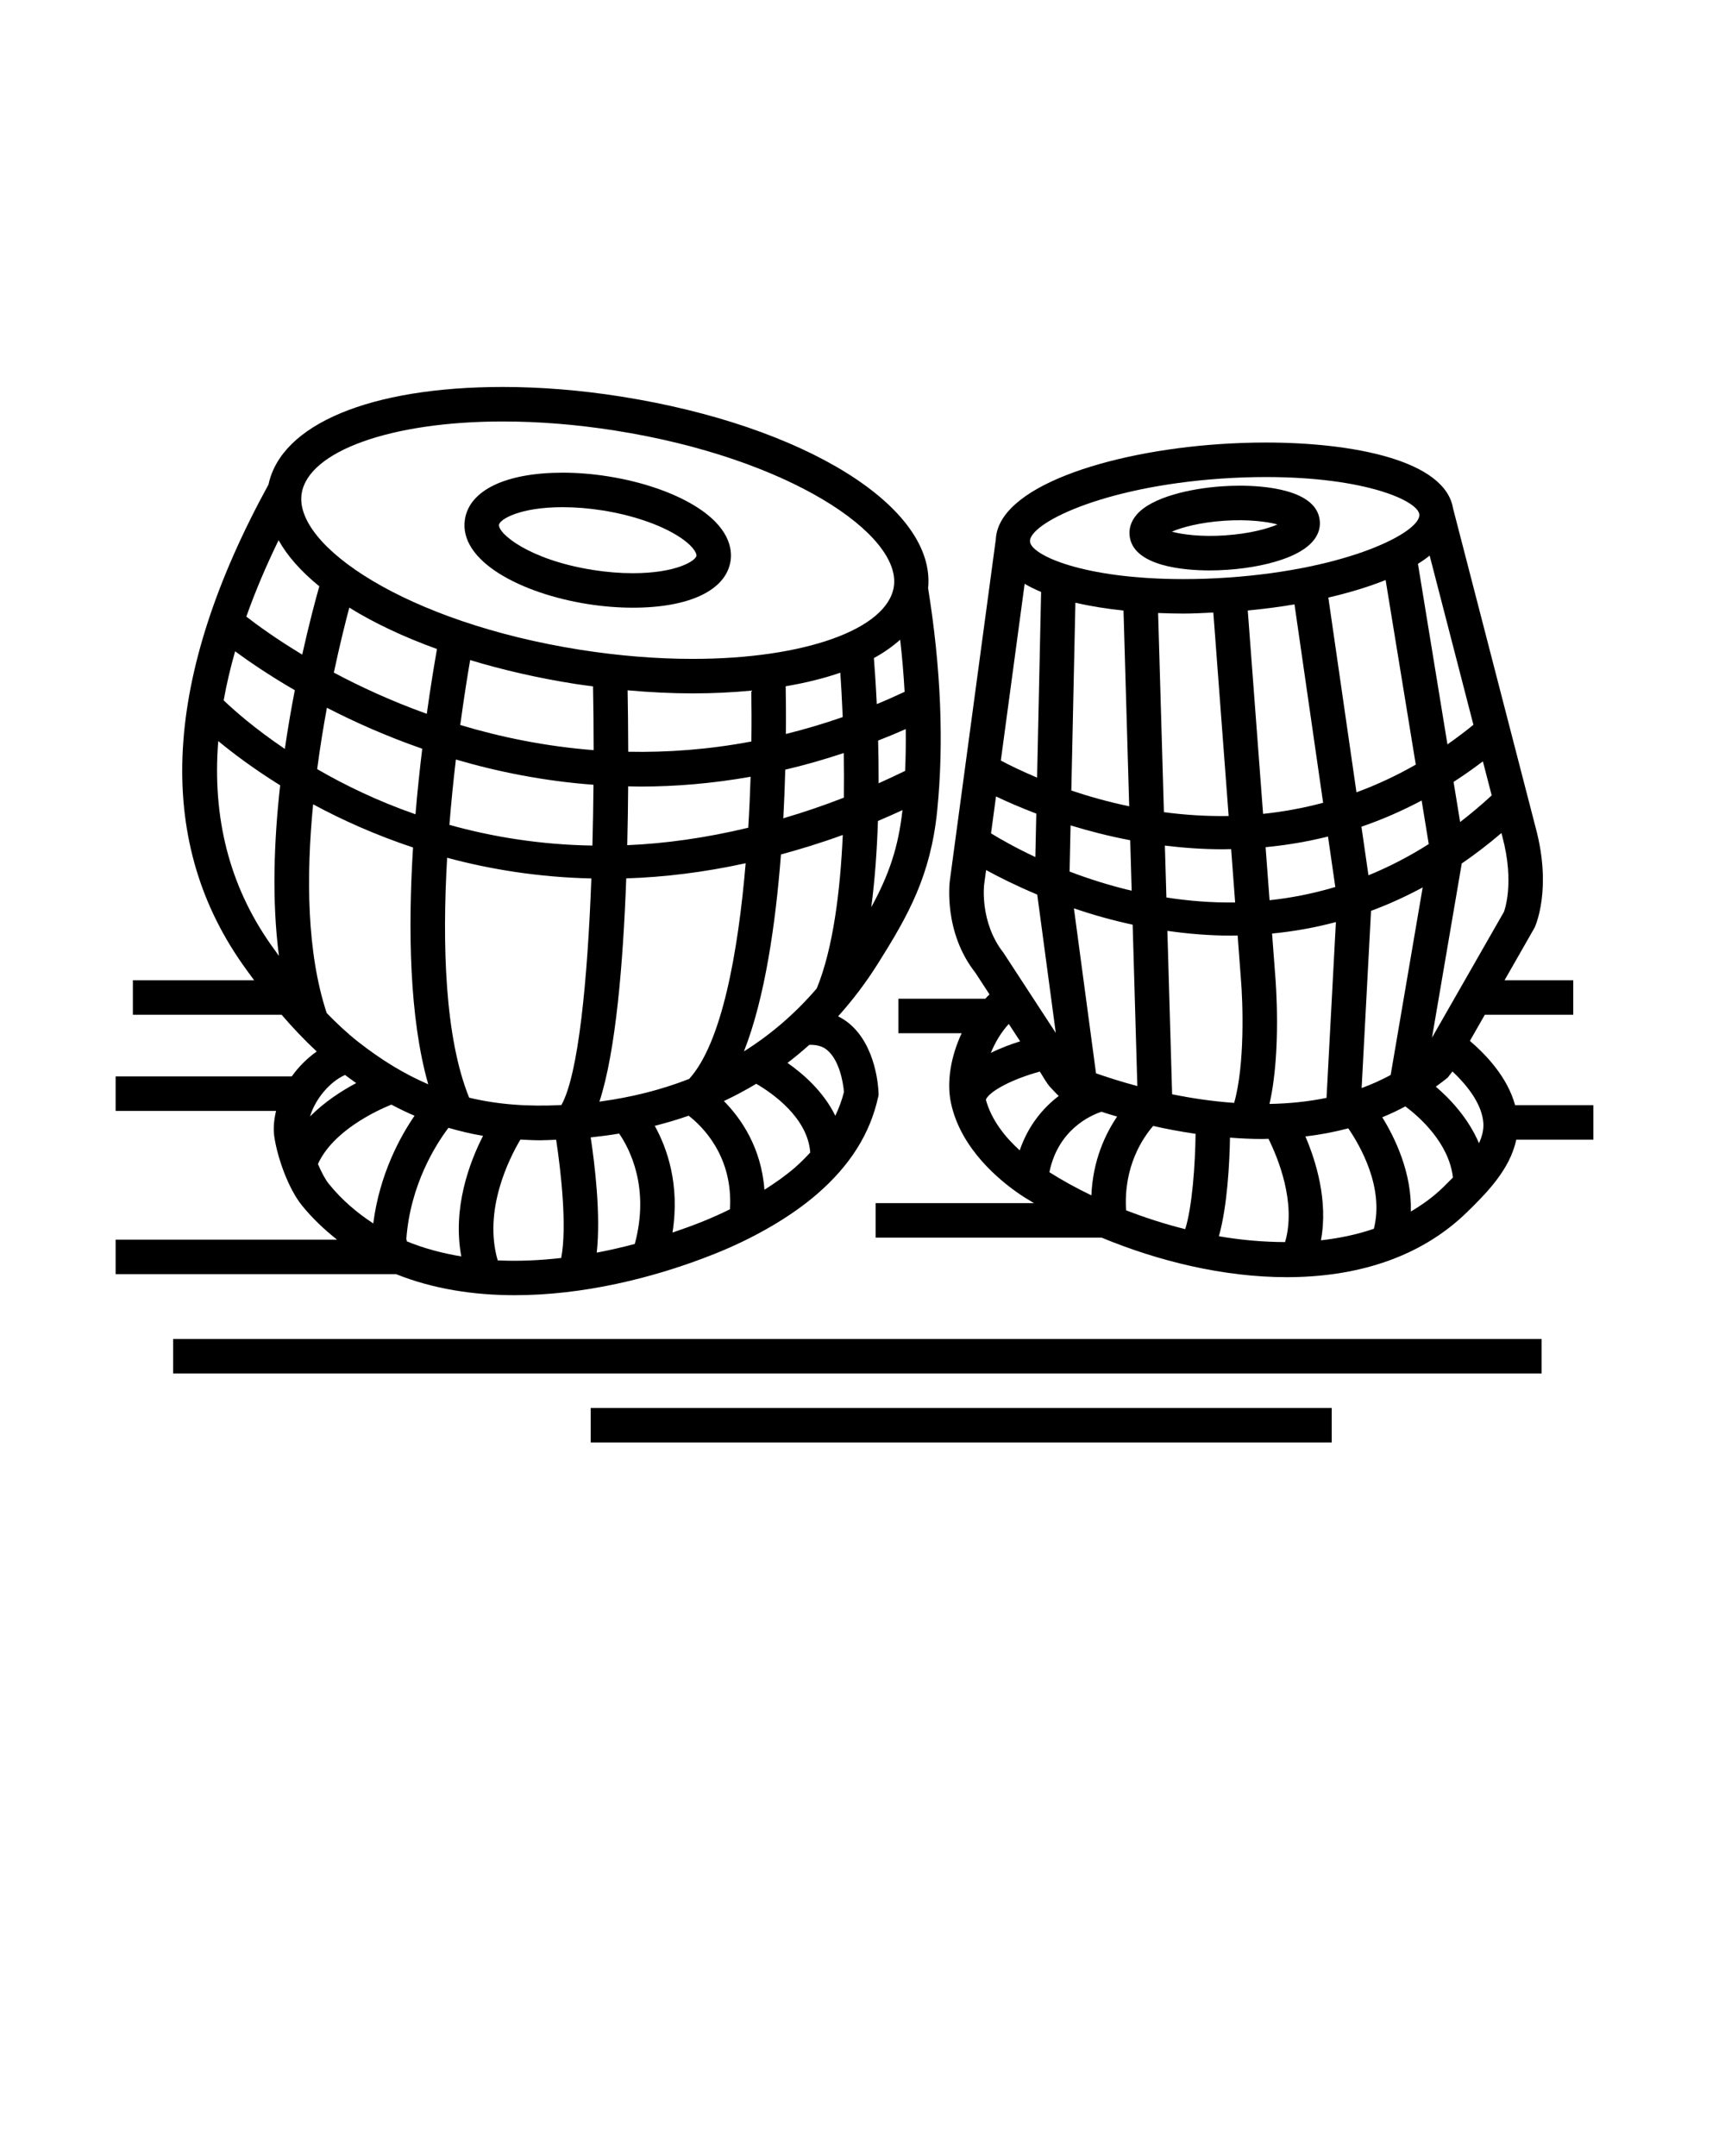 <svg xmlns="http://www.w3.org/2000/svg" xmlns:xlink="http://www.w3.org/1999/xlink" version="1.1" x="0px" y="0px" viewBox="0 0 100 125" enable-background="new 0 0 100 100" xml:space="preserve"><g><path d="M34.068,35.022c0.89,0.14,1.771,0.211,2.617,0.211c3.281,0,5.398-1.01,5.665-2.702c0.105-0.668-0.032-1.979-2.136-3.242   c-1.294-0.777-3.063-1.371-4.979-1.673c-0.891-0.141-1.772-0.211-2.618-0.211c-3.28,0-5.397,1.01-5.664,2.702   C26.571,32.538,30.243,34.419,34.068,35.022z M32.617,29.405c0.742,0,1.519,0.063,2.307,0.187c1.645,0.259,3.197,0.773,4.261,1.412   c1.03,0.618,1.208,1.097,1.19,1.216c-0.047,0.298-1.175,1.013-3.689,1.013c-0.742,0-1.518-0.063-2.306-0.187   c-3.717-0.586-5.529-2.127-5.451-2.628C28.976,30.12,30.104,29.405,32.617,29.405z"/><path d="M29.841,75.093c3.921,0,8.008-0.969,11.577-2.393c2.322-0.926,4.438-2.161,5.958-3.479   c1.909-1.656,3.064-3.492,3.531-5.614l0.027-0.122L50.93,63.36c-0.009-0.273-0.129-2.704-1.693-4.013   c-0.202-0.169-0.421-0.308-0.652-0.422c0.841-0.934,1.614-1.952,2.31-3.059c1.772-2.818,3.056-5.104,3.436-8.872   c0.395-3.933,0.216-8.27-0.528-12.889c0.473-4.678-7.101-9.428-17.838-11.119c-2.322-0.366-4.615-0.551-6.815-0.551   c-7.685,0-12.845,2.164-13.585,5.657c-6.11,11.153-6.626,20.501-1.524,27.787c0.209,0.299,0.444,0.621,0.69,0.952H7.703v2h8.62   c0.628,0.731,1.314,1.458,2.038,2.132c-0.55,0.387-1.046,0.881-1.447,1.444H6.703v2h9.301c-0.119,0.504-0.173,1.01-0.103,1.491   c0.175,1.193,0.8,3.001,1.611,4.001c0.615,0.759,1.303,1.397,2.027,1.974H6.703v2h16.259   C25.088,74.724,27.432,75.093,29.841,75.093z M17.974,64.729c0.285-0.978,1.131-2.013,2.029-2.405   c0.215,0.16,0.431,0.32,0.646,0.471C19.811,63.24,18.819,63.878,17.974,64.729z M20.788,60.422   c-0.642-0.502-1.26-1.082-1.849-1.688c-1.159-3.514-1.192-7.949-0.787-12.102c1.661,0.899,3.599,1.772,5.792,2.504   c-0.294,4.714-0.22,9.867,0.881,13.729C23.454,62.274,22.132,61.474,20.788,60.422z M13.63,37.762   c0.791,0.582,1.958,1.383,3.46,2.255c-0.206,1.06-0.403,2.204-0.578,3.403c-1.789-1.208-2.983-2.276-3.546-2.815   C13.133,39.677,13.353,38.73,13.63,37.762z M52.471,44.694c-0.516,0.249-1.029,0.494-1.536,0.718   c0.002-0.864-0.009-1.695-0.029-2.476c0.531-0.207,1.064-0.429,1.601-0.665C52.516,43.094,52.507,43.903,52.471,44.694z    M47.347,57.309c-1.242,1.444-2.649,2.662-4.22,3.648c1.219-3.094,1.838-7.413,2.146-11.417c1.173-0.32,2.363-0.684,3.584-1.131   C48.71,51.677,48.294,55.004,47.347,57.309z M36.799,72.122c-0.728,0.193-1.464,0.362-2.206,0.503   c0.242-2.179-0.11-5.098-0.35-6.681c0.558-0.06,1.109-0.131,1.649-0.223C36.501,66.604,37.68,68.865,36.799,72.122z M27.198,63.641   c-1.417-3.494-1.568-8.891-1.277-13.91c2.511,0.678,5.305,1.129,8.361,1.2c-0.222,5.901-0.745,11.364-1.737,13.137   C30.577,64.169,28.827,64.033,27.198,63.641z M37.142,45.603c2.039,0,4.169-0.18,6.371-0.568c-0.03,0.951-0.074,1.943-0.136,2.955   c-2.465,0.592-4.81,0.917-7.015,1.012c0.029-1.183,0.046-2.33,0.053-3.412C36.657,45.594,36.897,45.603,37.142,45.603z    M34.343,49.024c-3.058-0.05-5.827-0.512-8.291-1.2c0.106-1.33,0.237-2.605,0.376-3.789c2.421,0.71,5.094,1.249,7.977,1.464   C34.395,46.661,34.375,47.844,34.343,49.024z M34.749,63.87c0.947-2.888,1.375-8.02,1.555-12.943c2.19-0.071,4.5-0.348,6.923-0.879   c-0.44,5.201-1.387,10.434-3.277,12.506C38.346,63.182,36.611,63.621,34.749,63.87z M45.41,47.443   c0.053-0.989,0.089-1.937,0.113-2.82c1.113-0.26,2.245-0.583,3.391-0.964c0.015,0.822,0.019,1.692,0.007,2.587   C47.725,46.712,46.557,47.104,45.41,47.443z M52.184,37.088c0.118,1.026,0.201,2.033,0.257,3.022   c-0.54,0.25-1.079,0.493-1.613,0.713c-0.056-1.155-0.122-2.081-0.168-2.669C51.246,37.833,51.752,37.475,52.184,37.088z    M48.714,39.002c0.045,0.666,0.097,1.548,0.139,2.573c-1.114,0.388-2.211,0.71-3.293,0.979c0.009-1.17-0.001-2.119-0.013-2.766   C46.71,39.591,47.769,39.328,48.714,39.002z M43.553,40.041c0.016,0.856,0.02,1.856,0.005,2.95   c-2.485,0.467-4.872,0.64-7.139,0.594c-0.003-1.421-0.019-2.644-0.036-3.563c1.278,0.115,2.54,0.179,3.771,0.179   C41.354,40.202,42.483,40.143,43.553,40.041z M34.379,39.795c0.022,1.158,0.035,2.403,0.035,3.697   c-2.803-0.219-5.397-0.756-7.733-1.459c0.217-1.6,0.426-2.904,0.574-3.763c1.875,0.567,3.911,1.039,6.084,1.381   C33.687,39.706,34.033,39.749,34.379,39.795z M24.741,41.386c-2.048-0.736-3.859-1.574-5.387-2.39   c0.333-1.57,0.657-2.871,0.895-3.767c1.431,0.888,3.146,1.698,5.083,2.4C25.19,38.434,24.971,39.742,24.741,41.386z M17.52,37.953   c-1.537-0.929-2.644-1.739-3.24-2.204c0.509-1.435,1.13-2.91,1.87-4.427c0.514,0.922,1.313,1.819,2.361,2.67   C18.29,34.772,17.917,36.163,17.52,37.953z M18.951,41.034c1.594,0.823,3.448,1.652,5.527,2.376   c-0.143,1.179-0.279,2.458-0.392,3.801c-2.198-0.767-4.104-1.693-5.699-2.619C18.551,43.347,18.745,42.149,18.951,41.034z    M28.003,65.853c-0.788,1.542-1.783,4.184-1.261,6.991c-1.101-0.183-2.165-0.463-3.163-0.876v-0.094h-0.026   c0.221-3.198,1.734-5.547,2.444-6.485C26.651,65.578,27.315,65.74,28.003,65.853z M28.852,73.075   c-0.845-2.919,0.665-5.909,1.317-7.006c0.38,0.02,0.759,0.042,1.153,0.042c0.297,0,0.612-0.021,0.918-0.032   c0.283,1.851,0.641,5.069,0.293,6.856C31.293,73.076,30.059,73.133,28.852,73.075z M40.677,70.843   c-0.551,0.22-1.118,0.424-1.692,0.618c0.444-2.789-0.324-4.918-1.027-6.187c0.668-0.172,1.327-0.362,1.963-0.588   c0.794,0.612,2.586,2.354,2.395,5.426C41.788,70.372,41.242,70.618,40.677,70.843z M44.315,68.98   c-0.182-2.454-1.36-4.141-2.35-5.143c0.645-0.304,1.27-0.638,1.875-1.001c0.918,0.533,2.979,1.952,3.131,3.983   c-0.278,0.302-0.571,0.6-0.905,0.889C45.561,68.147,44.958,68.57,44.315,68.98z M48.424,64.69c-0.679-1.389-1.84-2.415-2.772-3.066   c0.435-0.329,0.853-0.681,1.261-1.044c0.545-0.024,0.856,0.149,1.037,0.3c0.697,0.579,0.93,1.854,0.974,2.427   C48.81,63.785,48.634,64.243,48.424,64.69z M50.509,52.598c0.214-1.632,0.332-3.339,0.386-4.999   c0.47-0.197,0.945-0.414,1.422-0.631C52.078,49.141,51.526,50.731,50.509,52.598z M17.488,28.616   c0.388-2.461,5.183-4.18,11.661-4.18c2.097,0,4.285,0.177,6.504,0.526c10.115,1.593,16.636,6.053,16.162,9.059   c-0.387,2.461-5.182,4.18-11.66,4.18c-2.097,0-4.285-0.177-6.504-0.526C23.536,36.082,17.015,31.622,17.488,28.616z M12.652,42.966   c0.852,0.702,2.047,1.605,3.589,2.565c-0.361,3.226-0.487,6.693-0.07,9.891c-0.174-0.238-0.34-0.469-0.494-0.688   C13.299,51.337,12.298,47.401,12.652,42.966z M18.432,67.485c0.868-1.902,3.312-3.057,4.256-3.442   c0.443,0.236,0.891,0.453,1.343,0.646c-0.841,1.225-2.027,3.396-2.393,6.242c-0.947-0.616-1.82-1.361-2.574-2.291   C18.854,68.381,18.631,67.959,18.432,67.485z"/><path d="M70.118,33.072c0.337,0,0.687-0.012,1.045-0.037c1.306-0.09,2.535-0.34,3.462-0.704c1.635-0.642,1.929-1.495,1.887-2.096   c-0.129-1.874-3.287-2.076-4.64-2.076c-0.337,0-0.687,0.012-1.045,0.037c-1.803,0.125-4.045,0.619-4.927,1.634   c-0.385,0.442-0.44,0.879-0.421,1.166C65.608,32.87,68.766,33.072,70.118,33.072z M70.966,30.192   c1.371-0.095,2.496,0.05,3.091,0.215c-0.586,0.253-1.619,0.536-3.032,0.633c-1.369,0.095-2.496-0.05-3.091-0.215   C68.52,30.572,69.553,30.29,70.966,30.192z"/><rect x="10.036" y="77.63" width="79.333" height="2"/><path d="M87.831,64.074c-0.441-1.619-1.68-2.923-2.62-3.725l0.867-1.518h5.125v-2h-3.982l1.741-3.049   c0.042-0.09,1.021-2.224,0.063-5.791l-4.779-18.475l-0.004,0.001c-0.42-2.838-5.838-3.86-10.862-3.86   c-0.891,0-1.806,0.032-2.722,0.095c-6.457,0.446-12.864,2.5-12.932,5.58l-0.006-0.001l-2.654,19.706   c-0.017,0.121-0.38,3.006,1.48,5.363l0.816,1.252c-0.085,0.077-0.162,0.168-0.244,0.252H52.08v2h3.668   c-0.617,1.321-0.889,2.815-0.614,4.071c0.574,2.63,2.786,4.458,4.053,5.313c0.235,0.159,0.504,0.312,0.756,0.468h-9.18v2h13.103   c3.256,1.354,7.054,2.292,10.729,2.292c3.914-0.001,7.678-1.057,10.461-3.78c1.082-1.06,2.484-2.452,2.842-4.194h4.472v-2H87.831z    M85.993,65.133c0.022,0.388-0.082,0.771-0.255,1.148c-0.621-1.455-1.671-2.569-2.503-3.279c0.232-0.175,0.47-0.338,0.695-0.53   l0.268-0.35C85.126,62.983,85.932,64.079,85.993,65.133z M78.935,63.083L79.48,52.81c0.994-0.368,1.994-0.82,2.994-1.36   l-1.856,10.876C80.072,62.621,79.51,62.873,78.935,63.083z M79.644,71.242c-0.973,0.332-2.002,0.55-3.068,0.668   c0.429-2.286-0.291-4.597-0.9-6.021c0.832-0.097,1.663-0.254,2.486-0.47C78.862,66.441,80.248,68.861,79.644,71.242z    M60.834,67.962c0.502-2.45,2.348-3.28,3.018-3.505c0.282,0.092,0.588,0.186,0.909,0.279c-0.673,0.994-1.409,2.526-1.492,4.567   C62.397,68.886,61.583,68.436,60.834,67.962z M57.739,46.176c0.6,0.287,1.389,0.635,2.336,0.996l-0.055,2.518   c-1.173-0.55-2.051-1.055-2.569-1.373L57.739,46.176z M59.4,33.847c0.288,0.172,0.609,0.329,0.954,0.472l-0.233,10.766   c-0.926-0.389-1.644-0.746-2.102-0.99L59.4,33.847z M85.415,42.021c-0.5,0.407-1.002,0.785-1.505,1.137L82.2,32.69   c0.246-0.153,0.472-0.312,0.679-0.476L85.415,42.021z M86.475,46.115c-0.607,0.559-1.217,1.074-1.83,1.545l-0.38-2.328   c0.568-0.365,1.135-0.763,1.699-1.19L86.475,46.115z M79.331,50.748l-0.407-2.818c1.158-0.396,2.324-0.9,3.49-1.518l0.412,2.525   C81.659,49.677,80.491,50.273,79.331,50.748z M73.592,64.004c0.701-3.033,0.354-7.209,0.338-7.404l-0.187-2.474   c1.211-0.119,2.447-0.332,3.7-0.666L76.9,63.652C75.805,63.877,74.691,63.984,73.592,64.004z M67.949,63.444l-0.275-9.475   c1.184,0.169,2.418,0.276,3.7,0.276c0.123,0,0.249-0.006,0.373-0.008l0.189,2.522c0.116,1.343,0.239,4.98-0.392,7.184   C70.279,63.854,69.063,63.67,67.949,63.444z M67.529,49.026c1.076,0.131,2.197,0.213,3.362,0.213c0.158,0,0.319-0.006,0.479-0.009   l0.232,3.092c-1.39,0.021-2.722-0.092-3.985-0.288L67.529,49.026z M65.604,51.642c-1.318-0.313-2.528-0.701-3.6-1.111l0.058-2.677   c1.045,0.322,2.203,0.622,3.457,0.861L65.604,51.642z M73.598,52.193l-0.23-3.076c1.183-0.113,2.392-0.311,3.618-0.617l0.423,2.926   C76.115,51.813,74.842,52.061,73.598,52.193z M80.326,33.628l1.748,10.703c-1.148,0.657-2.298,1.186-3.438,1.605l-1.631-11.291   C78.212,34.365,79.34,34.026,80.326,33.628z M75.043,35.042l1.66,11.502c-1.182,0.315-2.346,0.523-3.481,0.642l-0.888-11.791   C73.25,35.308,74.159,35.191,75.043,35.042z M70.338,35.514l0.888,11.796c-1.31,0.022-2.564-0.064-3.753-0.222l-0.336-11.547   c0.492,0.02,0.984,0.033,1.474,0.033C69.176,35.575,69.759,35.54,70.338,35.514z M65.131,35.398l0.33,11.349   c-1.231-0.258-2.358-0.577-3.355-0.914l0.236-10.889C63.211,35.147,64.152,35.296,65.131,35.398z M65.661,53.611l0.272,9.357   c-0.957-0.257-1.773-0.521-2.396-0.739l-1.281-9.563C63.299,53.021,64.438,53.347,65.661,53.611z M66.85,65.28   c0.768,0.175,1.595,0.33,2.459,0.457c-0.024,1.81-0.193,4.21-0.6,5.527c-1.179-0.294-2.327-0.666-3.428-1.092   C65.12,67.626,66.255,65.966,66.85,65.28z M71.304,65.959c0.619,0.047,1.247,0.077,1.886,0.077c0.114,0,0.23-0.009,0.345-0.011   c0.537,1.084,1.63,3.706,0.962,5.988c-1.266-0.004-2.554-0.117-3.837-0.338C71.154,69.916,71.277,67.419,71.304,65.959z    M87.188,52.861C87.188,52.861,87.188,52.861,87.188,52.861l-4.174,7.3l1.725-10.098c0.77-0.528,1.537-1.114,2.3-1.766l0.053,0.203   C87.831,51.259,87.182,52.861,87.188,52.861z M70.797,27.748c0.869-0.06,1.738-0.09,2.583-0.09c5.826,0,8.847,1.397,8.9,2.179   c0.07,1.011-4.086,3.164-11.087,3.648c-0.869,0.06-1.738,0.09-2.583,0.09c-5.826,0-8.847-1.397-8.9-2.179   C59.64,30.385,63.796,28.232,70.797,27.748z M57.049,51.305l0.116-0.861c0.73,0.4,1.738,0.907,2.965,1.422l1.075,8.021   l-3.034-4.649C56.794,53.487,57.047,51.321,57.049,51.305z M59.138,60.374c-0.535,0.167-1.131,0.387-1.698,0.671   c0.257-0.635,0.618-1.223,1.041-1.679L59.138,60.374z M57.151,63.756c0.208-0.501,1.571-1.205,3.129-1.628   c0.205,0.314,0.371,0.651,0.628,0.93c0.039,0.042,0.46,0.49,0.469,0.483c-0.905,0.688-1.772,1.712-2.263,3.154   C58.302,65.962,57.48,64.962,57.151,63.756z M83.656,68.84c-0.565,0.554-1.201,1.005-1.868,1.403   c0.063-2.235-0.91-4.259-1.657-5.466c0.453-0.186,0.9-0.396,1.34-0.631c0.837,0.629,2.53,2.133,2.757,4.124   C84.035,68.467,83.842,68.658,83.656,68.84z"/><rect x="34.244" y="81.63" width="42.956" height="2"/></g></svg>